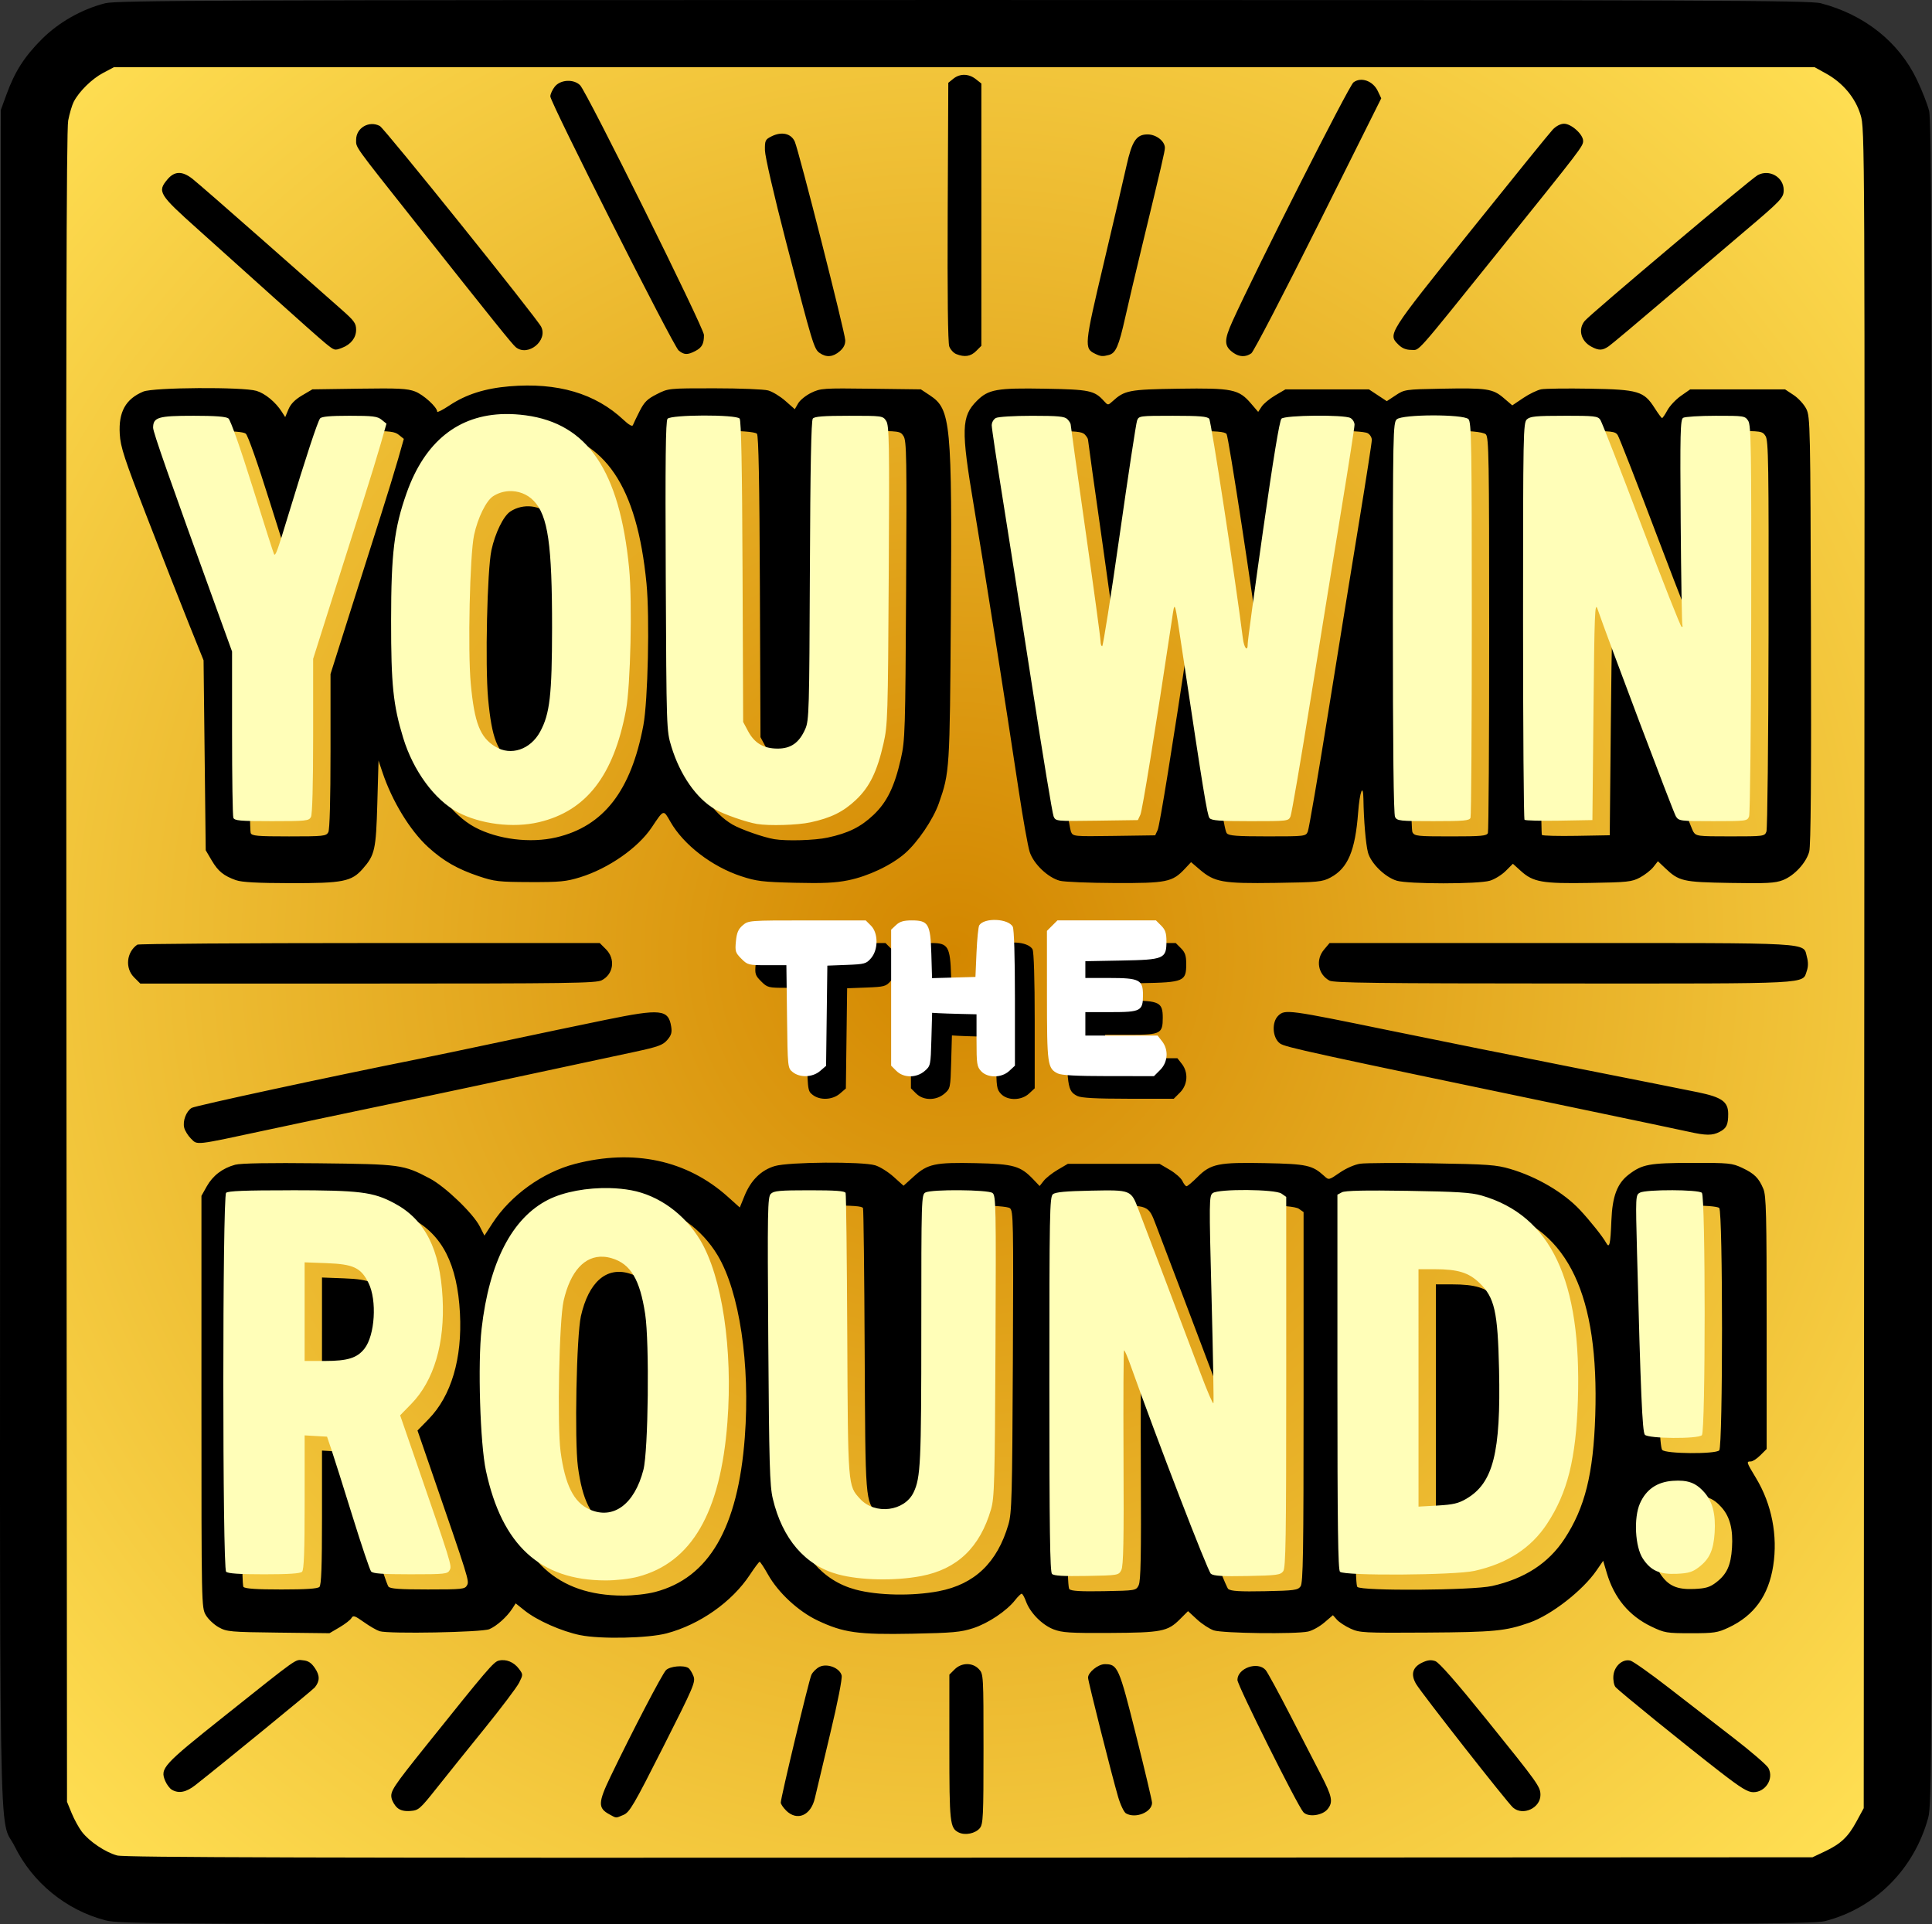 <?xml version="1.0" encoding="UTF-8" standalone="no"?>
<!-- Created with Inkscape (http://www.inkscape.org/) -->

<svg
   width="115.416mm"
   height="114.976mm"
   viewBox="0 0 115.416 114.976"
   version="1.1"
   id="svg1"
   xml:space="preserve"
   xmlns:xlink="http://www.w3.org/1999/xlink"
   xmlns="http://www.w3.org/2000/svg"
   xmlns:svg="http://www.w3.org/2000/svg"><rect x="0" y="0" width="115.416" height="114.976" fill="#333333" stroke="none"/><defs
     id="defs1"><linearGradient
       id="linearGradient109"><stop
         style="stop-color:#d38700;stop-opacity:1;"
         offset="0"
         id="stop109" /><stop
         style="stop-color:#ffdf53;stop-opacity:1;"
         offset="1"
         id="stop110" /></linearGradient><radialGradient
       xlink:href="#linearGradient109"
       id="radialGradient110"
       cx="102.42"
       cy="114.967"
       fx="102.42"
       fy="114.967"
       r="55.835"
       gradientTransform="matrix(1.355,0.004,-0.004,1.346,-35.882,-40.199)"
       gradientUnits="userSpaceOnUse" /></defs><g
     id="layer1"
     transform="translate(-45.473,-58.076)"><rect
       style="fill:url(#radialGradient110);stroke:none;stroke-width:0.223;stroke-linecap:round;stroke-linejoin:round;paint-order:markers fill stroke"
       id="rect63"
       width="111.671"
       height="110.15"
       x="46.584"
       y="59.892"
       rx="6.589"
       ry="6.589" /><path
       style="fill:#000000;stroke-width:0.482"
       d="m 51.751,172.805 c -2.325,-0.609 -4.326,-2.241 -5.395,-4.4 -0.983,-1.984 -0.901,3.047 -0.865,-53.244 l 0.033,-50.52 0.342,-0.935 c 0.497,-1.361 1.069,-2.254 2.108,-3.292 1.01,-1.009 2.391,-1.791 3.791,-2.145 0.671,-0.17 6.643,-0.192 51.25,-0.192 44.624,0 50.576,0.022 51.229,0.193 2.611,0.68 4.664,2.313 5.744,4.57 0.307,0.641 0.635,1.481 0.729,1.866 0.142,0.582 0.172,9.26 0.172,50.926 0,47.801 -0.011,50.265 -0.227,51.054 -0.844,3.075 -3.166,5.401 -6.165,6.172 -0.708,0.182 -5.647,0.201 -51.309,0.195 -48.983,-0.007 -50.553,-0.014 -51.437,-0.246 z M 154.451,168.712 c 0.983,-0.463 1.421,-0.872 1.923,-1.798 l 0.436,-0.803 0.034,-50.161 c 0.033,-49.906 0.032,-50.166 -0.222,-51.007 -0.309,-1.022 -1.053,-1.915 -2.061,-2.473 L 153.877,62.091 H 103.079 52.28 l -0.645,0.341 c -0.672,0.354 -1.437,1.106 -1.757,1.725 -0.102,0.198 -0.252,0.703 -0.332,1.123 -0.108,0.567 -0.136,13.594 -0.108,50.606 l 0.038,49.843 0.277,0.677 c 0.153,0.372 0.427,0.873 0.609,1.112 0.444,0.582 1.403,1.227 2.108,1.418 0.448,0.121 11.67,0.15 50.927,0.132 l 50.352,-0.024 z m -51.708,-1.152 c -0.523,-0.263 -0.556,-0.568 -0.556,-5.094 v -4.334 l 0.313,-0.313 c 0.414,-0.414 1.07,-0.422 1.45,-0.018 0.274,0.291 0.277,0.351 0.277,4.766 0,4.071 -0.02,4.495 -0.223,4.74 -0.266,0.32 -0.881,0.443 -1.26,0.253 z m -20.863,-1.079 c -0.695,-0.377 -0.684,-0.702 0.071,-2.271 1.305,-2.713 3.081,-6.12 3.308,-6.347 0.234,-0.234 1.047,-0.312 1.336,-0.129 0.083,0.053 0.219,0.267 0.301,0.476 0.141,0.359 0.04,0.597 -1.809,4.254 -1.756,3.474 -2,3.892 -2.368,4.047 -0.485,0.205 -0.399,0.208 -0.839,-0.03 z m 10.549,-0.237 c -0.172,-0.172 -0.313,-0.382 -0.313,-0.466 0,-0.299 1.683,-7.32 1.829,-7.633 0.082,-0.175 0.303,-0.392 0.492,-0.482 0.461,-0.221 1.203,0.07 1.315,0.515 0.045,0.18 -0.235,1.609 -0.684,3.482 -0.418,1.747 -0.83,3.479 -0.914,3.848 -0.238,1.046 -1.065,1.398 -1.726,0.737 z m 20.31,0.178 c -0.12,-0.07 -0.332,-0.513 -0.47,-0.984 -0.376,-1.282 -1.797,-6.917 -1.797,-7.125 0,-0.32 0.603,-0.807 1,-0.807 0.775,0 0.848,0.167 1.871,4.255 0.524,2.095 0.953,3.906 0.953,4.025 0,0.563 -0.99,0.966 -1.557,0.635 z m 10.594,-0.075 c -0.369,-0.426 -3.937,-7.582 -3.937,-7.896 0,-0.708 1.212,-1.135 1.685,-0.594 0.107,0.123 0.756,1.313 1.442,2.645 0.686,1.332 1.525,2.961 1.865,3.619 0.672,1.303 0.734,1.626 0.393,2.048 -0.316,0.39 -1.173,0.495 -1.447,0.178 z M 69.206,166.085 c -0.145,-0.126 -0.297,-0.38 -0.339,-0.564 -0.093,-0.412 0.071,-0.662 2.063,-3.149 3.65,-4.557 4.029,-5.001 4.337,-5.078 0.432,-0.108 0.904,0.084 1.207,0.49 0.251,0.337 0.251,0.347 0.011,0.829 -0.134,0.268 -1.056,1.491 -2.049,2.718 -0.994,1.227 -2.284,2.833 -2.868,3.569 -1.007,1.269 -1.089,1.34 -1.58,1.377 -0.358,0.026 -0.599,-0.033 -0.781,-0.191 z m 66.658,-0.006 c -0.334,-0.287 -5.461,-6.826 -5.792,-7.386 -0.337,-0.572 -0.217,-1.005 0.355,-1.278 0.33,-0.158 0.532,-0.181 0.789,-0.091 0.229,0.081 1.26,1.256 3.068,3.498 3.079,3.818 3.213,4.005 3.214,4.498 9.7e-4,0.781 -1.043,1.267 -1.633,0.759 z m -80.121,-1.068 c -0.129,-0.075 -0.309,-0.313 -0.4,-0.529 -0.316,-0.752 -0.143,-0.942 3.486,-3.834 4.569,-3.639 4.261,-3.421 4.752,-3.373 0.31,0.03 0.494,0.153 0.711,0.476 0.295,0.439 0.291,0.767 -0.013,1.145 -0.123,0.153 -5.605,4.638 -7.141,5.841 -0.54,0.424 -0.987,0.511 -1.396,0.273 z m 92.525,-1.04 c -2.124,-1.645 -6.09,-4.862 -6.288,-5.101 -0.09,-0.109 -0.146,-0.412 -0.124,-0.673 0.049,-0.577 0.551,-1.022 1.017,-0.902 0.164,0.042 1.187,0.766 2.274,1.609 1.087,0.843 2.836,2.198 3.888,3.011 1.052,0.813 1.989,1.622 2.082,1.798 0.338,0.635 -0.168,1.442 -0.904,1.442 -0.329,0 -0.732,-0.246 -1.944,-1.184 z m -68.127,-8.197 c -1.12,-0.23 -2.586,-0.879 -3.33,-1.475 l -0.532,-0.426 -0.206,0.319 c -0.317,0.49 -0.932,1.04 -1.368,1.223 -0.45,0.189 -6.012,0.292 -6.554,0.121 -0.175,-0.055 -0.6,-0.3 -0.943,-0.545 -0.539,-0.383 -0.64,-0.416 -0.738,-0.242 -0.062,0.111 -0.383,0.361 -0.714,0.555 l -0.601,0.353 -3.052,-0.036 c -2.878,-0.034 -3.081,-0.052 -3.563,-0.319 -0.281,-0.156 -0.629,-0.484 -0.772,-0.729 -0.259,-0.442 -0.261,-0.574 -0.261,-12.747 v -12.301 l 0.319,-0.569 c 0.36,-0.642 0.946,-1.088 1.695,-1.29 0.335,-0.09 2.035,-0.12 4.984,-0.087 4.915,0.055 5.063,0.076 6.642,0.906 0.916,0.482 2.595,2.092 2.986,2.865 l 0.279,0.551 0.482,-0.742 c 1.081,-1.664 2.991,-3.038 4.921,-3.541 3.508,-0.913 6.694,-0.23 9.133,1.958 l 0.719,0.645 0.281,-0.692 c 0.38,-0.937 0.995,-1.543 1.812,-1.785 0.829,-0.246 5.214,-0.278 5.996,-0.044 0.278,0.083 0.773,0.392 1.1,0.686 l 0.594,0.534 0.614,-0.556 c 0.831,-0.752 1.265,-0.845 3.707,-0.793 2.26,0.049 2.664,0.164 3.439,0.979 l 0.369,0.388 0.246,-0.313 c 0.135,-0.172 0.514,-0.471 0.842,-0.663 l 0.596,-0.35 h 2.741 2.741 l 0.613,0.36 c 0.337,0.198 0.676,0.499 0.753,0.669 0.077,0.17 0.188,0.309 0.245,0.309 0.057,0 0.351,-0.247 0.653,-0.549 0.794,-0.794 1.251,-0.887 4.063,-0.831 2.471,0.05 2.8,0.122 3.508,0.768 0.274,0.251 0.275,0.251 0.928,-0.199 0.382,-0.263 0.889,-0.485 1.22,-0.534 0.312,-0.047 2.246,-0.058 4.298,-0.024 3.341,0.054 3.83,0.09 4.667,0.336 1.599,0.471 3.195,1.411 4.171,2.455 0.604,0.647 1.356,1.592 1.556,1.956 0.2,0.364 0.259,0.115 0.316,-1.338 0.057,-1.442 0.349,-2.213 1.037,-2.738 0.807,-0.616 1.224,-0.693 3.776,-0.697 2.214,-0.004 2.397,0.014 2.996,0.295 0.734,0.345 0.996,0.605 1.27,1.26 0.169,0.404 0.196,1.512 0.196,8.004 v 7.535 l -0.373,0.373 c -0.205,0.205 -0.463,0.373 -0.574,0.373 -0.277,0 -0.268,0.031 0.313,0.994 0.937,1.553 1.306,3.435 1.026,5.236 -0.277,1.783 -1.139,2.977 -2.666,3.693 -0.657,0.308 -0.863,0.339 -2.253,0.339 -1.45,0 -1.573,-0.021 -2.358,-0.397 -1.334,-0.639 -2.221,-1.705 -2.666,-3.204 l -0.215,-0.726 -0.399,0.579 c -0.825,1.199 -2.691,2.652 -3.996,3.113 -1.432,0.505 -2.103,0.57 -6.15,0.596 -3.771,0.024 -4.004,0.013 -4.548,-0.237 -0.315,-0.144 -0.681,-0.384 -0.813,-0.532 l -0.239,-0.27 -0.514,0.44 c -0.283,0.242 -0.72,0.484 -0.972,0.538 -0.758,0.162 -5.115,0.106 -5.636,-0.072 -0.254,-0.087 -0.703,-0.381 -0.998,-0.653 l -0.536,-0.495 -0.485,0.485 c -0.731,0.731 -1.092,0.801 -4.2,0.818 -2.373,0.013 -2.834,-0.017 -3.349,-0.215 -0.682,-0.263 -1.401,-0.992 -1.645,-1.667 -0.092,-0.253 -0.208,-0.461 -0.259,-0.461 -0.051,0 -0.227,0.172 -0.392,0.382 -0.505,0.646 -1.609,1.385 -2.502,1.675 -0.738,0.24 -1.22,0.284 -3.655,0.332 -3.224,0.063 -4.104,-0.06 -5.645,-0.792 -1.147,-0.545 -2.348,-1.657 -2.956,-2.738 -0.238,-0.424 -0.466,-0.769 -0.505,-0.767 -0.039,0.001 -0.301,0.351 -0.582,0.777 -1.069,1.62 -2.994,2.975 -4.972,3.499 -1.11,0.294 -3.958,0.353 -5.155,0.107 z m 4.465,-2.581 c 3.22,-0.84 4.952,-3.825 5.361,-9.236 0.33,-4.367 -0.316,-8.697 -1.623,-10.879 -0.933,-1.557 -2.478,-2.676 -4.116,-2.98 -1.645,-0.305 -3.717,-0.069 -4.97,0.566 -2.159,1.094 -3.523,3.738 -3.975,7.708 -0.236,2.068 -0.088,6.875 0.26,8.49 0.96,4.449 3.238,6.537 7.141,6.547 0.623,0.001 1.44,-0.09 1.922,-0.216 z m -2.879,-4.027 c -0.941,-0.42 -1.464,-1.466 -1.729,-3.456 -0.21,-1.578 -0.085,-7.833 0.179,-9.002 0.459,-2.024 1.515,-2.958 2.883,-2.548 1.124,0.337 1.676,1.261 1.991,3.331 0.26,1.708 0.187,8.169 -0.105,9.306 -0.532,2.067 -1.802,3.001 -3.22,2.369 z m 19.822,3.981 c 2.148,-0.412 3.502,-1.708 4.167,-3.991 0.201,-0.689 0.227,-1.652 0.265,-9.749 0.039,-8.41 0.028,-8.995 -0.179,-9.146 -0.275,-0.201 -3.638,-0.226 -4.005,-0.03 -0.24,0.128 -0.247,0.353 -0.247,8.141 0,8.003 -0.042,8.895 -0.458,9.772 -0.544,1.145 -2.307,1.363 -3.197,0.394 -0.733,-0.798 -0.725,-0.695 -0.767,-9.771 -0.021,-4.592 -0.066,-8.421 -0.099,-8.509 -0.045,-0.119 -0.596,-0.159 -2.158,-0.159 -1.783,0 -2.13,0.032 -2.309,0.211 -0.193,0.193 -0.206,0.927 -0.153,8.764 0.05,7.381 0.087,8.675 0.27,9.445 0.571,2.413 1.938,4 3.9,4.529 1.326,0.358 3.404,0.399 4.971,0.099 z m 11.947,-0.358 c 0.126,-0.248 0.155,-1.739 0.131,-6.724 -0.017,-3.523 -0.001,-6.406 0.034,-6.406 0.036,2e-5 0.203,0.387 0.371,0.86 1.613,4.528 4.631,12.361 4.817,12.498 0.172,0.127 0.71,0.159 2.183,0.13 1.762,-0.035 1.972,-0.064 2.135,-0.287 0.153,-0.209 0.181,-1.964 0.181,-11.306 v -11.059 l -0.283,-0.198 c -0.379,-0.265 -3.749,-0.29 -4.104,-0.03 -0.22,0.161 -0.223,0.437 -0.071,6.291 0.087,3.368 0.137,6.186 0.11,6.264 -0.027,0.077 -0.375,-0.732 -0.774,-1.797 -0.399,-1.066 -1.335,-3.544 -2.082,-5.507 -0.746,-1.963 -1.474,-3.877 -1.616,-4.253 -0.452,-1.192 -0.441,-1.188 -2.833,-1.141 -1.523,0.03 -2.132,0.087 -2.286,0.215 -0.193,0.16 -0.21,1.12 -0.21,11.352 0,8.649 0.035,11.212 0.156,11.333 0.113,0.113 0.689,0.146 2.068,0.121 1.895,-0.035 1.913,-0.038 2.074,-0.354 z m -48.94,0.102 c 0.112,-0.113 0.153,-1.211 0.153,-4.15 v -3.997 l 0.669,0.038 0.669,0.038 0.279,0.829 c 0.154,0.456 0.714,2.229 1.245,3.941 0.531,1.712 1.029,3.189 1.107,3.282 0.107,0.129 0.667,0.17 2.351,0.17 2.068,0 2.219,-0.016 2.345,-0.251 0.139,-0.26 0.118,-0.327 -2.168,-6.951 l -0.792,-2.295 0.665,-0.681 c 1.355,-1.389 2.014,-3.62 1.871,-6.33 -0.155,-2.925 -1.051,-4.683 -2.885,-5.661 -1.265,-0.674 -2.046,-0.772 -6.192,-0.774 -2.713,-0.001 -3.744,0.039 -3.856,0.151 -0.222,0.222 -0.222,22.418 0,22.64 0.107,0.107 0.793,0.153 2.269,0.153 1.476,0 2.162,-0.046 2.269,-0.153 z m 0.153,-15.541 v -2.946 l 1.308,0.049 c 1.61,0.06 2.054,0.269 2.508,1.182 0.516,1.037 0.386,3.128 -0.244,3.928 -0.438,0.557 -1.005,0.734 -2.349,0.734 h -1.224 z m 69.895,15.487 c 1.955,-0.44 3.371,-1.361 4.326,-2.811 1.226,-1.862 1.731,-3.888 1.843,-7.392 0.229,-7.147 -1.599,-11.025 -5.762,-12.224 -0.618,-0.178 -1.464,-0.231 -4.417,-0.278 -2.564,-0.04 -3.732,-0.015 -3.92,0.086 l -0.268,0.143 v 11.188 c 0,8.532 0.036,11.224 0.153,11.341 0.254,0.254 6.876,0.209 8.044,-0.054 z m -3.353,-10.93 v -7.093 h 0.963 c 1.384,0 2.033,0.198 2.675,0.816 0.909,0.876 1.097,1.704 1.174,5.179 0.11,4.975 -0.347,6.779 -1.955,7.722 -0.47,0.276 -0.787,0.35 -1.717,0.403 l -1.14,0.065 z m 16.745,10.712 c 0.636,-0.485 0.877,-1.012 0.945,-2.062 0.07,-1.098 -0.12,-1.846 -0.613,-2.408 -0.511,-0.582 -0.991,-0.757 -1.895,-0.691 -0.933,0.067 -1.585,0.518 -1.952,1.347 -0.384,0.867 -0.292,2.598 0.174,3.302 0.477,0.721 1,0.954 2.035,0.906 0.689,-0.032 0.927,-0.104 1.307,-0.393 z m 0.183,-7.887 c 0.221,-0.221 0.221,-14.26 0,-14.481 -0.201,-0.201 -3.326,-0.21 -3.699,-0.011 -0.263,0.141 -0.265,0.181 -0.175,3.601 0.217,8.352 0.318,10.684 0.466,10.863 0.197,0.238 3.173,0.262 3.408,0.028 z M 56.884,126.11 c -0.178,-0.178 -0.361,-0.473 -0.407,-0.655 -0.1,-0.4 0.118,-0.979 0.447,-1.185 0.204,-0.127 8.306,-1.875 13.394,-2.89 0.876,-0.175 3.2,-0.66 5.163,-1.078 1.963,-0.418 4.743,-1.001 6.177,-1.294 3.288,-0.673 3.744,-0.627 3.911,0.401 0.057,0.354 0.009,0.521 -0.234,0.803 -0.264,0.307 -0.537,0.406 -1.957,0.712 -7.74,1.666 -12.295,2.635 -16.182,3.444 -1.402,0.292 -4.012,0.844 -5.8,1.227 -4.341,0.931 -4.119,0.906 -4.51,0.514 z m 89.472,-0.415 c -0.421,-0.094 -3.404,-0.722 -6.629,-1.394 -16.084,-3.353 -17.472,-3.656 -17.783,-3.878 -0.46,-0.33 -0.518,-1.276 -0.102,-1.669 0.4,-0.378 0.594,-0.352 6.603,0.883 2.769,0.569 7.789,1.579 11.154,2.244 3.365,0.665 6.657,1.321 7.315,1.457 1.422,0.294 1.8,0.565 1.8,1.292 0,0.654 -0.099,0.859 -0.519,1.076 -0.429,0.222 -0.814,0.219 -1.839,-0.011 z m -52.346,-2.213 c -0.299,-0.242 -0.301,-0.262 -0.339,-3.314 l -0.038,-3.071 h -1.151 c -1.112,0 -1.164,-0.013 -1.539,-0.388 -0.356,-0.356 -0.383,-0.443 -0.325,-1.044 0.049,-0.508 0.14,-0.722 0.405,-0.95 0.339,-0.292 0.37,-0.294 3.846,-0.294 h 3.504 l 0.313,0.313 c 0.441,0.441 0.444,1.432 0.005,1.943 -0.288,0.335 -0.381,0.36 -1.459,0.402 l -1.152,0.044 -0.038,2.994 -0.038,2.994 -0.358,0.307 c -0.447,0.384 -1.204,0.414 -1.636,0.064 z m 6.194,-0.069 -0.313,-0.313 v -4.063 -4.063 l 0.295,-0.277 c 0.222,-0.209 0.453,-0.277 0.936,-0.277 0.995,0 1.117,0.208 1.17,1.993 l 0.043,1.457 1.296,-0.036 1.296,-0.036 0.064,-1.466 c 0.035,-0.806 0.109,-1.536 0.164,-1.621 0.304,-0.469 1.737,-0.406 2.002,0.088 0.079,0.148 0.129,1.797 0.129,4.271 v 4.03 l -0.337,0.313 c -0.46,0.427 -1.288,0.435 -1.68,0.018 -0.253,-0.27 -0.277,-0.429 -0.277,-1.848 v -1.553 l -0.956,-0.022 c -0.526,-0.013 -1.123,-0.032 -1.326,-0.045 l -0.37,-0.022 -0.044,1.585 c -0.043,1.555 -0.051,1.591 -0.402,1.893 -0.494,0.425 -1.26,0.422 -1.688,-0.006 z m 9.633,0.149 c -0.606,-0.307 -0.636,-0.525 -0.638,-4.654 l -10e-4,-3.862 0.313,-0.313 0.313,-0.313 h 2.944 2.943 l 0.313,0.313 c 0.247,0.247 0.313,0.444 0.313,0.936 0,1.043 -0.136,1.102 -2.69,1.149 l -2.154,0.04 v 0.501 0.501 h 1.438 c 1.793,0 2.004,0.107 2.004,1.018 0,0.954 -0.127,1.022 -1.921,1.022 h -1.521 v 0.701 0.701 h 2.158 2.158 l 0.264,0.336 c 0.403,0.512 0.356,1.249 -0.108,1.714 l -0.373,0.373 -2.719,-0.001 c -1.924,-10e-4 -2.811,-0.049 -3.035,-0.162 z m -56.356,-7.093 c -0.548,-0.548 -0.454,-1.502 0.194,-1.952 0.074,-0.051 6.32,-0.095 13.88,-0.096 l 13.745,-0.001 0.373,0.373 c 0.578,0.578 0.454,1.487 -0.253,1.852 -0.337,0.174 -1.954,0.197 -13.974,0.197 h -13.592 z m 71.41,0.195 c -0.687,-0.381 -0.836,-1.24 -0.321,-1.852 l 0.33,-0.392 h 13.826 c 15.353,0 14.446,-0.052 14.691,0.835 0.083,0.302 0.081,0.578 -0.008,0.832 -0.277,0.794 0.469,0.756 -14.535,0.751 -11.109,-0.004 -13.735,-0.036 -13.983,-0.173 z M 59.579,110.669 c -0.748,-0.267 -1.077,-0.535 -1.461,-1.188 l -0.356,-0.606 -0.064,-5.673 -0.064,-5.673 -0.872,-2.167 C 56.282,94.17 55.168,91.331 54.285,89.052 52.889,85.449 52.673,84.791 52.627,84.005 c -0.078,-1.317 0.353,-2.093 1.407,-2.533 0.602,-0.252 5.949,-0.286 6.759,-0.043 0.519,0.155 1.145,0.672 1.514,1.249 l 0.204,0.319 0.195,-0.466 c 0.135,-0.321 0.387,-0.578 0.812,-0.829 l 0.617,-0.363 2.794,-0.041 c 2.349,-0.034 2.881,-0.008 3.34,0.168 0.503,0.192 1.323,0.94 1.323,1.207 0,0.062 0.33,-0.107 0.733,-0.375 0.983,-0.655 2.116,-1.017 3.574,-1.14 2.883,-0.243 5.142,0.422 6.831,2.011 0.308,0.29 0.515,0.407 0.551,0.31 0.031,-0.085 0.211,-0.458 0.398,-0.829 0.283,-0.558 0.46,-0.734 1.033,-1.024 0.692,-0.35 0.694,-0.351 3.442,-0.35 1.512,3.92e-4 2.958,0.058 3.212,0.129 0.254,0.071 0.715,0.351 1.025,0.624 l 0.563,0.496 0.201,-0.35 c 0.11,-0.192 0.462,-0.476 0.782,-0.631 0.557,-0.269 0.707,-0.28 3.564,-0.243 l 2.983,0.038 0.543,0.36 c 1.25,0.828 1.326,1.621 1.249,13.142 -0.062,9.237 -0.071,9.387 -0.716,11.228 -0.338,0.966 -1.271,2.341 -2.036,3.004 -0.817,0.707 -2.187,1.355 -3.376,1.597 -0.767,0.156 -1.515,0.191 -3.187,0.15 -1.937,-0.048 -2.301,-0.092 -3.214,-0.393 -1.75,-0.577 -3.439,-1.877 -4.223,-3.251 -0.425,-0.745 -0.388,-0.756 -1.119,0.337 -0.816,1.222 -2.585,2.454 -4.272,2.976 -0.837,0.259 -1.209,0.295 -2.996,0.289 -1.866,-0.006 -2.126,-0.036 -3.059,-0.349 -1.283,-0.431 -2.124,-0.915 -3.03,-1.742 -1.078,-0.986 -2.147,-2.737 -2.727,-4.467 l -0.235,-0.701 -0.072,2.549 c -0.078,2.782 -0.147,3.093 -0.872,3.918 -0.668,0.761 -1.183,0.863 -4.337,0.856 -1.958,-0.004 -2.887,-0.055 -3.227,-0.176 z m 19.129,-2.562 c 2.824,-0.666 4.462,-2.775 5.199,-6.693 0.274,-1.456 0.384,-6.463 0.187,-8.481 -0.568,-5.822 -2.474,-8.638 -6.182,-9.135 -3.43,-0.459 -5.867,1.132 -7.109,4.64 -0.744,2.102 -0.925,3.595 -0.927,7.625 -0.002,3.841 0.123,5.048 0.722,7.011 0.6,1.962 1.873,3.698 3.25,4.431 1.36,0.724 3.314,0.966 4.859,0.602 z m -2.602,-4.509 c -0.921,-0.562 -1.254,-1.413 -1.473,-3.772 -0.184,-1.983 -0.057,-7.699 0.198,-8.879 0.223,-1.031 0.717,-2.041 1.132,-2.312 0.763,-0.5 1.803,-0.384 2.429,0.269 0.855,0.892 1.102,2.609 1.098,7.605 -0.004,4.005 -0.134,5.128 -0.716,6.196 -0.581,1.065 -1.746,1.455 -2.668,0.893 z m 18.814,4.521 c 1.227,-0.263 1.97,-0.63 2.73,-1.349 0.81,-0.766 1.26,-1.688 1.639,-3.356 0.252,-1.109 0.268,-1.613 0.314,-10.069 0.044,-7.963 0.028,-8.934 -0.153,-9.21 -0.2,-0.305 -0.226,-0.308 -2.223,-0.308 -1.513,0 -2.056,0.042 -2.16,0.167 -0.097,0.116 -0.15,2.887 -0.175,9.083 -0.034,8.367 -0.051,8.949 -0.273,9.457 -0.361,0.826 -0.856,1.179 -1.653,1.178 -0.838,-6.2e-4 -1.384,-0.323 -1.77,-1.046 l -0.292,-0.547 -0.036,-8.979 c -0.025,-6.243 -0.078,-9.03 -0.175,-9.146 -0.208,-0.251 -4.096,-0.239 -4.305,0.013 -0.112,0.135 -0.138,2.487 -0.106,9.401 0.043,9.175 0.045,9.226 0.334,10.177 0.518,1.701 1.495,3.106 2.614,3.755 0.513,0.297 1.859,0.768 2.503,0.875 0.73,0.121 2.415,0.071 3.187,-0.095 z m -29.834,-0.319 c 0.084,-0.157 0.132,-1.92 0.132,-4.85 v -4.603 l 1.138,-3.596 c 0.626,-1.978 1.458,-4.6 1.849,-5.826 0.391,-1.227 0.864,-2.77 1.052,-3.429 l 0.34,-1.198 -0.292,-0.236 c -0.25,-0.202 -0.525,-0.236 -1.919,-0.236 -1.149,0 -1.665,0.047 -1.755,0.159 -0.147,0.184 -0.856,2.337 -1.876,5.698 -0.689,2.27 -0.784,2.533 -0.875,2.418 -0.023,-0.029 -0.598,-1.831 -1.279,-4.005 -0.736,-2.351 -1.322,-4.016 -1.448,-4.111 -0.147,-0.111 -0.792,-0.159 -2.121,-0.159 -2.072,0 -2.376,0.092 -2.376,0.717 0,0.263 0.952,2.978 3.816,10.883 l 0.9,2.485 v 4.867 c 0,2.677 0.035,4.957 0.077,5.068 0.066,0.173 0.39,0.202 2.29,0.202 2.057,0 2.222,-0.017 2.345,-0.247 z m 43.701,2.899 c -0.718,-0.191 -1.575,-1.013 -1.804,-1.731 -0.106,-0.332 -0.4,-1.98 -0.653,-3.662 -0.793,-5.266 -2.091,-13.499 -2.684,-17.021 -0.767,-4.558 -0.744,-5.332 0.183,-6.259 0.69,-0.69 1.186,-0.778 4.084,-0.726 2.641,0.047 2.942,0.11 3.504,0.731 0.24,0.266 0.249,0.266 0.51,0.028 0.73,-0.666 0.987,-0.715 3.952,-0.759 3.211,-0.047 3.598,0.032 4.326,0.883 l 0.431,0.503 0.207,-0.316 c 0.114,-0.174 0.48,-0.476 0.814,-0.673 l 0.606,-0.356 h 2.495 2.495 l 0.533,0.352 0.533,0.352 0.532,-0.352 c 0.521,-0.345 0.576,-0.353 2.709,-0.393 2.744,-0.052 3.092,-1.67e-4 3.741,0.556 l 0.515,0.44 0.655,-0.441 c 0.36,-0.243 0.844,-0.476 1.073,-0.519 0.23,-0.043 1.532,-0.06 2.894,-0.037 2.902,0.049 3.239,0.149 3.878,1.15 0.21,0.329 0.411,0.602 0.446,0.605 0.035,0.004 0.178,-0.206 0.319,-0.466 0.14,-0.26 0.504,-0.647 0.808,-0.86 l 0.553,-0.387 h 2.835 2.835 l 0.513,0.339 c 0.282,0.187 0.622,0.559 0.756,0.829 0.233,0.47 0.244,0.992 0.277,13.214 0.024,8.761 -0.008,12.883 -0.103,13.233 -0.181,0.672 -0.899,1.448 -1.582,1.708 -0.462,0.177 -0.966,0.203 -3.147,0.165 -2.846,-0.049 -3.045,-0.096 -3.9,-0.906 l -0.411,-0.39 -0.27,0.344 c -0.149,0.189 -0.509,0.471 -0.8,0.627 -0.486,0.26 -0.736,0.287 -3.007,0.325 -2.824,0.048 -3.371,-0.047 -4.108,-0.713 l -0.478,-0.432 -0.429,0.429 c -0.236,0.236 -0.661,0.498 -0.945,0.583 -0.696,0.209 -4.868,0.208 -5.566,-0.001 -0.703,-0.211 -1.552,-1.046 -1.72,-1.693 -0.13,-0.501 -0.251,-1.93 -0.269,-3.187 -0.015,-0.984 -0.22,-0.456 -0.317,0.814 -0.174,2.289 -0.613,3.322 -1.649,3.876 -0.488,0.261 -0.726,0.284 -3.303,0.322 -3.139,0.046 -3.625,-0.04 -4.517,-0.804 l -0.51,-0.436 -0.369,0.393 c -0.75,0.799 -1.081,0.866 -4.193,0.855 -1.542,-0.006 -3.017,-0.067 -3.278,-0.136 z m 5.844,-3.035 c 0.12,-0.259 0.882,-4.965 1.887,-11.664 0.178,-1.184 0.14,-1.304 0.641,2.04 1.232,8.216 1.467,9.659 1.603,9.823 0.123,0.148 0.601,0.184 2.434,0.184 2.245,0 2.284,-0.004 2.404,-0.287 0.067,-0.158 0.615,-3.356 1.218,-7.107 0.603,-3.751 1.436,-8.891 1.851,-11.422 0.415,-2.531 0.755,-4.723 0.755,-4.871 0,-0.148 -0.111,-0.329 -0.247,-0.401 -0.389,-0.208 -3.902,-0.172 -4.116,0.042 -0.114,0.114 -0.493,2.419 -1.095,6.661 -0.507,3.567 -0.92,6.615 -0.918,6.773 0.006,0.533 -0.216,0.292 -0.293,-0.319 -0.42,-3.359 -1.893,-12.969 -2.008,-13.109 -0.118,-0.142 -0.585,-0.18 -2.177,-0.18 -1.986,0 -2.029,0.006 -2.134,0.287 -0.059,0.158 -0.53,3.255 -1.047,6.884 -0.517,3.628 -0.984,6.597 -1.037,6.597 -0.054,0 -0.098,-0.137 -0.098,-0.303 0,-0.167 -0.402,-3.12 -0.892,-6.562 -0.491,-3.442 -0.892,-6.313 -0.892,-6.38 0,-0.067 -0.09,-0.211 -0.2,-0.321 -0.164,-0.164 -0.544,-0.2 -2.112,-0.2 -1.074,0 -2.019,0.058 -2.158,0.132 -0.138,0.074 -0.247,0.266 -0.247,0.437 0,0.168 0.289,2.102 0.642,4.298 0.353,2.196 1.156,7.32 1.785,11.386 0.629,4.066 1.199,7.524 1.269,7.683 0.125,0.289 0.135,0.289 2.58,0.255 l 2.454,-0.035 z m 19.728,0.181 c 0.043,-0.111 0.077,-5.47 0.077,-11.91 0,-10.474 -0.021,-11.729 -0.2,-11.908 -0.303,-0.303 -3.946,-0.294 -4.283,0.011 -0.223,0.201 -0.233,0.737 -0.233,11.864 0,7.789 0.044,11.734 0.132,11.899 0.122,0.229 0.287,0.247 2.281,0.247 1.842,0 2.16,-0.029 2.226,-0.202 z m 7.343,-6.427 c 0.056,-5.78 0.085,-6.504 0.239,-6.055 0.609,1.773 4.533,12.162 4.683,12.397 0.178,0.278 0.247,0.287 2.224,0.287 1.999,0 2.043,-0.006 2.15,-0.287 0.06,-0.158 0.117,-5.472 0.127,-11.809 0.015,-10.212 -0.006,-11.556 -0.18,-11.823 -0.192,-0.293 -0.247,-0.302 -1.947,-0.3 -0.962,0.001 -1.836,0.056 -1.941,0.123 -0.167,0.105 -0.185,0.903 -0.145,6.212 0.025,3.35 0.072,6.135 0.103,6.187 0.032,0.053 0.011,0.094 -0.046,0.092 -0.057,-0.001 -1.136,-2.733 -2.398,-6.068 -1.262,-3.336 -2.37,-6.173 -2.461,-6.307 -0.152,-0.22 -0.346,-0.242 -2.157,-0.242 -1.673,0 -2.028,0.034 -2.224,0.211 -0.223,0.201 -0.233,0.742 -0.233,12.025 0,6.498 0.04,11.854 0.088,11.902 0.049,0.049 0.981,0.072 2.071,0.053 l 1.983,-0.035 z M 94.441,79.167 c -0.34,-0.238 -0.411,-0.473 -2.022,-6.687 -0.706,-2.723 -1.243,-5.055 -1.249,-5.418 -0.009,-0.593 0.018,-0.652 0.395,-0.84 0.604,-0.302 1.167,-0.175 1.387,0.314 0.238,0.531 2.998,11.385 3.015,11.861 0.009,0.257 -0.093,0.464 -0.332,0.669 -0.401,0.345 -0.796,0.379 -1.194,0.1 z m 8.158,0.065 c -0.159,-0.064 -0.346,-0.268 -0.417,-0.454 -0.083,-0.217 -0.116,-3.089 -0.094,-8.046 l 0.035,-7.708 0.301,-0.244 c 0.392,-0.318 0.919,-0.309 1.339,0.021 l 0.336,0.264 v 7.836 7.836 l -0.313,0.313 c -0.324,0.324 -0.691,0.38 -1.187,0.181 z m 8.297,-0.019 c -0.666,-0.322 -0.649,-0.494 0.514,-5.409 0.595,-2.515 1.206,-5.13 1.356,-5.811 0.332,-1.498 0.592,-1.886 1.263,-1.886 0.513,0 1.033,0.403 1.033,0.801 0,0.208 -0.181,0.986 -1.41,6.066 -0.346,1.428 -0.778,3.264 -0.961,4.079 -0.383,1.706 -0.563,2.121 -0.97,2.23 -0.379,0.101 -0.49,0.092 -0.825,-0.07 z m 8.265,-0.053 c -0.566,-0.396 -0.578,-0.741 -0.067,-1.874 1.38,-3.055 6.957,-14.073 7.231,-14.285 0.45,-0.347 1.165,-0.096 1.454,0.51 l 0.209,0.439 -3.755,7.528 c -2.065,4.14 -3.868,7.609 -4.006,7.707 -0.331,0.235 -0.708,0.226 -1.067,-0.025 z M 86.012,79.013 C 85.696,78.752 78.349,64.2 78.349,63.837 c 0,-0.135 0.119,-0.397 0.264,-0.582 0.335,-0.426 1.131,-0.471 1.515,-0.086 0.402,0.402 7.399,14.511 7.399,14.92 0,0.535 -0.118,0.753 -0.519,0.961 -0.469,0.243 -0.669,0.235 -0.996,-0.037 z M 64.897,78.57 c -0.279,-0.226 -1.686,-1.474 -3.127,-2.773 -1.441,-1.299 -3.449,-3.103 -4.462,-4.009 -2.351,-2.103 -2.448,-2.262 -1.83,-2.995 0.418,-0.497 0.875,-0.51 1.48,-0.042 0.249,0.193 2.167,1.863 4.261,3.711 2.094,1.848 4.195,3.702 4.668,4.119 0.748,0.66 0.86,0.816 0.86,1.197 0,0.479 -0.311,0.879 -0.842,1.081 -0.447,0.17 -0.442,0.171 -1.009,-0.289 z m 11.391,0.252 c -0.204,-0.165 -1.308,-1.537 -5.971,-7.425 -3.758,-4.746 -3.569,-4.481 -3.569,-4.972 0,-0.711 0.779,-1.162 1.417,-0.82 0.28,0.15 9.362,11.455 9.635,11.992 0.42,0.829 -0.789,1.809 -1.512,1.225 z m 52.726,-0.154 c -0.634,-0.634 -0.656,-0.601 4.285,-6.763 2.529,-3.154 4.748,-5.893 4.932,-6.085 0.204,-0.214 0.469,-0.351 0.679,-0.351 0.43,0 1.137,0.635 1.137,1.022 0,0.324 -0.048,0.386 -5.068,6.626 -5.098,6.337 -4.678,5.864 -5.207,5.864 -0.302,0 -0.545,-0.1 -0.758,-0.313 z m 11.514,0.114 c -0.62,-0.337 -0.795,-1.035 -0.383,-1.534 0.341,-0.413 9.926,-8.491 10.334,-8.709 0.694,-0.371 1.55,0.12 1.55,0.888 0,0.467 -0.129,0.603 -2.427,2.549 -0.874,0.74 -2.965,2.52 -4.648,3.957 -1.683,1.437 -3.201,2.71 -3.375,2.83 -0.38,0.263 -0.595,0.267 -1.052,0.019 z"
       id="path16" /><path
       id="path29"
       style="fill:#fffeb8;fill-opacity:1;stroke:none;stroke-width:0.482"
       d="m 75.634,82.814 c -2.781,0.045 -4.783,1.646 -5.869,4.716 -0.744,2.102 -0.926,3.595 -0.928,7.625 -0.002,3.841 0.123,5.048 0.723,7.011 0.6,1.962 1.872,3.698 3.25,4.431 1.36,0.724 3.314,0.966 4.859,0.602 2.824,-0.666 4.462,-2.775 5.199,-6.694 0.274,-1.456 0.385,-6.462 0.188,-8.481 -0.568,-5.822 -2.474,-8.638 -6.182,-9.134 -0.429,-0.057 -0.842,-0.083 -1.24,-0.076 z m 55.435,0.081 c -0.991,0.002 -1.985,0.081 -2.154,0.234 -0.223,0.201 -0.234,0.736 -0.234,11.863 0,7.789 0.044,11.735 0.132,11.9 0.122,0.229 0.287,0.246 2.281,0.246 1.842,0 2.16,-0.029 2.226,-0.202 0.043,-0.111 0.077,-5.47 0.077,-11.909 0,-10.474 -0.021,-11.73 -0.201,-11.909 -0.152,-0.152 -1.138,-0.225 -2.129,-0.223 z m -43.566,0.008 c -1.024,0.003 -2.048,0.069 -2.153,0.195 -0.112,0.135 -0.138,2.487 -0.106,9.401 0.043,9.175 0.044,9.226 0.334,10.177 0.518,1.701 1.495,3.106 2.614,3.755 0.513,0.297 1.859,0.768 2.503,0.875 0.73,0.121 2.415,0.071 3.187,-0.095 1.227,-0.263 1.97,-0.63 2.73,-1.349 0.81,-0.766 1.26,-1.689 1.639,-3.357 0.252,-1.109 0.267,-1.613 0.314,-10.069 0.044,-7.963 0.028,-8.935 -0.152,-9.21 -0.2,-0.305 -0.226,-0.308 -2.223,-0.308 -1.513,0 -2.056,0.042 -2.16,0.167 -0.097,0.116 -0.15,2.886 -0.175,9.082 -0.034,8.367 -0.051,8.949 -0.273,9.458 -0.361,0.826 -0.856,1.179 -1.653,1.178 -0.838,-6.2e-4 -1.383,-0.323 -1.769,-1.046 l -0.292,-0.547 -0.036,-8.979 c -0.025,-6.243 -0.078,-9.03 -0.175,-9.146 -0.104,-0.125 -1.128,-0.185 -2.152,-0.182 z m 36.515,0.01 c -0.954,0.01 -1.886,0.072 -1.993,0.179 -0.114,0.114 -0.493,2.419 -1.096,6.661 -0.507,3.567 -0.92,6.615 -0.918,6.773 0.006,0.533 -0.216,0.291 -0.292,-0.319 -0.42,-3.359 -1.892,-12.969 -2.008,-13.109 -0.118,-0.142 -0.585,-0.18 -2.177,-0.18 -1.986,0 -2.029,0.006 -2.134,0.287 -0.059,0.158 -0.53,3.255 -1.046,6.883 -0.517,3.628 -0.984,6.597 -1.038,6.597 -0.054,0 -0.098,-0.136 -0.098,-0.303 0,-0.167 -0.401,-3.12 -0.892,-6.562 -0.491,-3.442 -0.892,-6.313 -0.892,-6.38 0,-0.067 -0.09,-0.211 -0.201,-0.321 -0.164,-0.164 -0.544,-0.2 -2.111,-0.2 -1.074,0 -2.019,0.058 -2.158,0.132 -0.138,0.074 -0.246,0.266 -0.246,0.437 0,0.168 0.289,2.102 0.642,4.298 0.353,2.196 1.156,7.319 1.785,11.386 0.629,4.066 1.199,7.524 1.269,7.683 0.125,0.289 0.135,0.289 2.58,0.255 l 2.454,-0.035 0.148,-0.318 c 0.12,-0.259 0.882,-4.965 1.888,-11.664 0.178,-1.184 0.14,-1.304 0.641,2.039 1.232,8.216 1.467,9.659 1.604,9.823 0.123,0.148 0.601,0.184 2.434,0.184 2.245,0 2.284,-0.004 2.404,-0.287 0.067,-0.158 0.615,-3.356 1.218,-7.107 0.603,-3.751 1.436,-8.891 1.851,-11.422 0.415,-2.531 0.755,-4.723 0.755,-4.871 0,-0.148 -0.111,-0.329 -0.246,-0.402 -0.194,-0.104 -1.17,-0.147 -2.123,-0.137 z m -67.022,0.005 c -2.072,0 -2.376,0.091 -2.376,0.716 0,0.263 0.952,2.979 3.816,10.883 l 0.9,2.485 v 4.866 c 0,2.677 0.035,4.957 0.077,5.068 0.067,0.173 0.39,0.202 2.29,0.202 2.057,0 2.222,-0.017 2.345,-0.246 0.084,-0.157 0.132,-1.921 0.132,-4.85 v -4.603 l 1.138,-3.596 c 0.626,-1.978 1.458,-4.6 1.849,-5.827 0.391,-1.227 0.864,-2.77 1.052,-3.429 l 0.341,-1.198 -0.292,-0.236 c -0.25,-0.202 -0.525,-0.236 -1.919,-0.236 -1.149,0 -1.664,0.047 -1.754,0.159 -0.147,0.184 -0.856,2.337 -1.876,5.698 -0.689,2.27 -0.783,2.533 -0.874,2.418 -0.023,-0.029 -0.599,-1.831 -1.279,-4.005 -0.736,-2.351 -1.322,-4.016 -1.448,-4.111 -0.147,-0.111 -0.792,-0.159 -2.121,-0.159 z m 81.92,0 c -1.673,0 -2.028,0.034 -2.224,0.211 -0.223,0.201 -0.233,0.742 -0.233,12.025 0,6.498 0.039,11.854 0.088,11.902 0.049,0.049 0.981,0.072 2.072,0.053 l 1.983,-0.035 0.064,-6.565 c 0.056,-5.78 0.085,-6.504 0.239,-6.055 0.609,1.773 4.533,12.162 4.683,12.397 0.178,0.278 0.247,0.287 2.224,0.287 1.999,0 2.043,-0.006 2.15,-0.287 0.06,-0.158 0.117,-5.472 0.127,-11.809 0.015,-10.212 -0.006,-11.556 -0.18,-11.824 -0.192,-0.293 -0.247,-0.302 -1.947,-0.3 -0.962,0.001 -1.836,0.057 -1.941,0.123 -0.167,0.105 -0.185,0.903 -0.145,6.213 0.025,3.35 0.071,6.135 0.103,6.187 0.032,0.052 0.011,0.094 -0.046,0.092 -0.057,-0.001 -1.135,-2.732 -2.397,-6.068 -1.262,-3.336 -2.37,-6.174 -2.461,-6.307 -0.152,-0.22 -0.346,-0.242 -2.157,-0.242 z m -63.051,4.503 c 0.546,-0.031 1.099,0.167 1.49,0.576 0.855,0.892 1.102,2.609 1.098,7.605 -0.004,4.005 -0.133,5.128 -0.715,6.196 -0.581,1.065 -1.746,1.455 -2.669,0.893 -0.921,-0.562 -1.254,-1.413 -1.473,-3.771 -0.184,-1.983 -0.057,-7.7 0.198,-8.88 0.223,-1.031 0.718,-2.04 1.132,-2.312 0.286,-0.187 0.611,-0.288 0.938,-0.307 z m 6.03,41.641 c -1.336,-0.033 -2.736,0.219 -3.676,0.696 -2.159,1.094 -3.523,3.738 -3.975,7.708 -0.236,2.068 -0.089,6.875 0.26,8.49 0.96,4.449 3.238,6.537 7.141,6.547 0.623,0.001 1.44,-0.091 1.922,-0.217 3.22,-0.84 4.952,-3.825 5.361,-9.236 0.33,-4.367 -0.317,-8.697 -1.624,-10.878 -0.933,-1.557 -2.478,-2.676 -4.116,-2.98 -0.411,-0.076 -0.849,-0.119 -1.294,-0.13 z m 38.071,0.116 c -0.934,-0.007 -1.866,0.051 -2.043,0.181 -0.22,0.161 -0.223,0.437 -0.071,6.291 0.087,3.368 0.137,6.186 0.11,6.264 -0.027,0.077 -0.375,-0.732 -0.774,-1.798 -0.399,-1.066 -1.335,-3.544 -2.082,-5.507 -0.746,-1.963 -1.474,-3.877 -1.616,-4.253 -0.452,-1.192 -0.441,-1.188 -2.832,-1.142 -1.523,0.03 -2.132,0.087 -2.286,0.215 -0.193,0.16 -0.21,1.12 -0.21,11.352 0,8.649 0.035,11.212 0.156,11.333 0.113,0.113 0.689,0.146 2.068,0.121 1.895,-0.035 1.913,-0.038 2.074,-0.353 0.126,-0.248 0.156,-1.738 0.131,-6.724 -0.017,-3.523 -0.001,-6.406 0.034,-6.406 0.036,2e-5 0.203,0.387 0.372,0.86 1.613,4.528 4.631,12.36 4.816,12.497 0.172,0.127 0.71,0.159 2.183,0.13 1.762,-0.035 1.972,-0.063 2.135,-0.286 0.153,-0.209 0.18,-1.965 0.18,-11.306 v -11.059 l -0.283,-0.198 c -0.189,-0.133 -1.127,-0.205 -2.061,-0.212 z m 25.391,0.011 c -0.853,-0.003 -1.727,0.045 -1.914,0.144 -0.263,0.141 -0.264,0.181 -0.175,3.601 0.217,8.352 0.317,10.684 0.466,10.863 0.197,0.238 3.173,0.262 3.408,0.028 0.221,-0.223 0.221,-14.26 0,-14.481 -0.101,-0.101 -0.932,-0.153 -1.785,-0.156 z m -42.562,5.2e-4 c -0.921,-0.007 -1.853,0.036 -2.037,0.134 -0.24,0.128 -0.247,0.353 -0.247,8.141 0,8.003 -0.041,8.894 -0.458,9.772 -0.544,1.145 -2.308,1.363 -3.198,0.394 -0.733,-0.798 -0.725,-0.695 -0.767,-9.77 -0.021,-4.592 -0.066,-8.421 -0.099,-8.509 -0.045,-0.119 -0.596,-0.159 -2.158,-0.159 -1.783,0 -2.13,0.032 -2.309,0.211 -0.193,0.193 -0.206,0.928 -0.153,8.764 0.05,7.381 0.087,8.675 0.269,9.445 0.571,2.413 1.938,4 3.901,4.529 1.326,0.358 3.404,0.4 4.971,0.099 2.148,-0.412 3.502,-1.708 4.167,-3.991 0.201,-0.689 0.227,-1.653 0.265,-9.75 0.039,-8.41 0.028,-8.995 -0.179,-9.146 -0.138,-0.101 -1.047,-0.157 -1.968,-0.164 z m -39.958,0.004 c -2.713,-0.001 -3.744,0.039 -3.856,0.151 -0.222,0.222 -0.222,22.418 0,22.639 0.107,0.107 0.793,0.153 2.269,0.153 1.476,0 2.162,-0.046 2.269,-0.153 0.112,-0.113 0.153,-1.211 0.153,-4.15 v -3.997 l 0.669,0.039 0.669,0.038 0.28,0.829 c 0.154,0.456 0.714,2.229 1.245,3.941 0.531,1.712 1.029,3.189 1.106,3.282 0.107,0.129 0.667,0.17 2.351,0.17 2.068,0 2.219,-0.016 2.345,-0.251 0.139,-0.26 0.118,-0.327 -2.168,-6.952 l -0.792,-2.294 0.665,-0.682 c 1.355,-1.389 2.014,-3.62 1.871,-6.33 -0.155,-2.925 -1.051,-4.683 -2.885,-5.661 -1.265,-0.674 -2.045,-0.772 -6.191,-0.775 z m 63.869,0.023 c -0.636,0.014 -0.975,0.045 -1.069,0.096 l -0.268,0.144 v 11.188 c 0,8.532 0.036,11.224 0.153,11.34 0.254,0.254 6.876,0.209 8.044,-0.054 1.955,-0.44 3.371,-1.36 4.326,-2.811 1.226,-1.862 1.731,-3.888 1.843,-7.392 0.229,-7.147 -1.599,-11.025 -5.761,-12.224 -0.618,-0.178 -1.464,-0.231 -4.417,-0.278 -1.282,-0.02 -2.215,-0.024 -2.851,-0.01 z m -45.181,3.947 c 0.161,0.01 0.327,0.04 0.498,0.091 1.124,0.337 1.676,1.26 1.992,3.331 0.26,1.708 0.187,8.17 -0.105,9.306 -0.532,2.067 -1.802,3.001 -3.219,2.369 -0.941,-0.42 -1.464,-1.466 -1.729,-3.456 -0.21,-1.578 -0.085,-7.833 0.179,-9.002 0.401,-1.771 1.26,-2.707 2.385,-2.639 z m -17.854,0.334 1.308,0.049 c 1.61,0.06 2.054,0.269 2.508,1.182 0.516,1.037 0.386,3.128 -0.243,3.928 -0.438,0.557 -1.005,0.734 -2.349,0.734 h -1.224 v -2.947 z m 66.542,0.411 h 0.963 c 1.384,0 2.033,0.198 2.675,0.816 0.909,0.876 1.097,1.704 1.174,5.178 0.11,4.975 -0.347,6.779 -1.955,7.722 -0.47,0.276 -0.787,0.35 -1.717,0.403 l -1.139,0.065 v -7.093 z m 15.788,12.643 c -0.18,-0.016 -0.38,-0.015 -0.606,0.001 -0.933,0.067 -1.586,0.518 -1.952,1.347 -0.384,0.867 -0.292,2.598 0.174,3.302 0.477,0.721 1,0.953 2.035,0.905 0.689,-0.032 0.927,-0.103 1.307,-0.393 0.636,-0.485 0.877,-1.012 0.945,-2.062 0.07,-1.098 -0.12,-1.847 -0.613,-2.408 -0.383,-0.436 -0.749,-0.644 -1.289,-0.692 z" /><path
       id="path87"
       style="fill:#ffffff;stroke:none;stroke-width:0.482"
       d="m 92.828,122.13 c -0.299,-0.242 -0.301,-0.262 -0.339,-3.314 l -0.038,-3.071 h -1.151 c -1.112,0 -1.164,-0.013 -1.539,-0.388 -0.356,-0.356 -0.383,-0.443 -0.325,-1.044 0.049,-0.508 0.14,-0.722 0.405,-0.95 0.339,-0.292 0.37,-0.294 3.846,-0.294 h 3.504 l 0.313,0.313 c 0.441,0.441 0.444,1.432 0.005,1.943 -0.288,0.335 -0.381,0.36 -1.459,0.402 l -1.152,0.044 -0.038,2.994 -0.038,2.994 -0.358,0.307 c -0.447,0.384 -1.204,0.414 -1.636,0.064 z m 6.194,-0.069 -0.313,-0.313 v -4.063 -4.063 l 0.295,-0.277 c 0.222,-0.209 0.453,-0.277 0.936,-0.277 0.995,0 1.117,0.208 1.17,1.993 l 0.043,1.457 1.296,-0.036 1.296,-0.036 0.064,-1.466 c 0.035,-0.806 0.109,-1.536 0.164,-1.621 0.304,-0.469 1.737,-0.406 2.002,0.088 0.079,0.148 0.129,1.797 0.129,4.271 v 4.03 l -0.337,0.313 c -0.46,0.427 -1.288,0.435 -1.68,0.018 -0.253,-0.27 -0.277,-0.429 -0.277,-1.848 v -1.553 l -0.956,-0.022 c -0.526,-0.013 -1.123,-0.032 -1.326,-0.045 l -0.37,-0.022 -0.044,1.585 c -0.043,1.555 -0.051,1.591 -0.402,1.893 -0.494,0.425 -1.26,0.422 -1.688,-0.006 z m 9.633,0.149 c -0.606,-0.307 -0.636,-0.525 -0.638,-4.654 l -0.001,-3.862 0.313,-0.313 0.313,-0.313 h 2.944 2.943 l 0.313,0.313 c 0.247,0.247 0.313,0.444 0.313,0.936 0,1.043 -0.136,1.102 -2.69,1.149 l -2.154,0.04 v 0.501 0.501 h 1.438 c 1.793,0 2.004,0.107 2.004,1.018 0,0.954 -0.127,1.022 -1.921,1.022 h -1.521 v 0.701 0.701 h 2.158 2.158 l 0.264,0.336 c 0.403,0.512 0.356,1.249 -0.108,1.714 l -0.373,0.373 -2.719,-0.001 c -1.924,-10e-4 -2.811,-0.049 -3.035,-0.162 z" /></g></svg>
